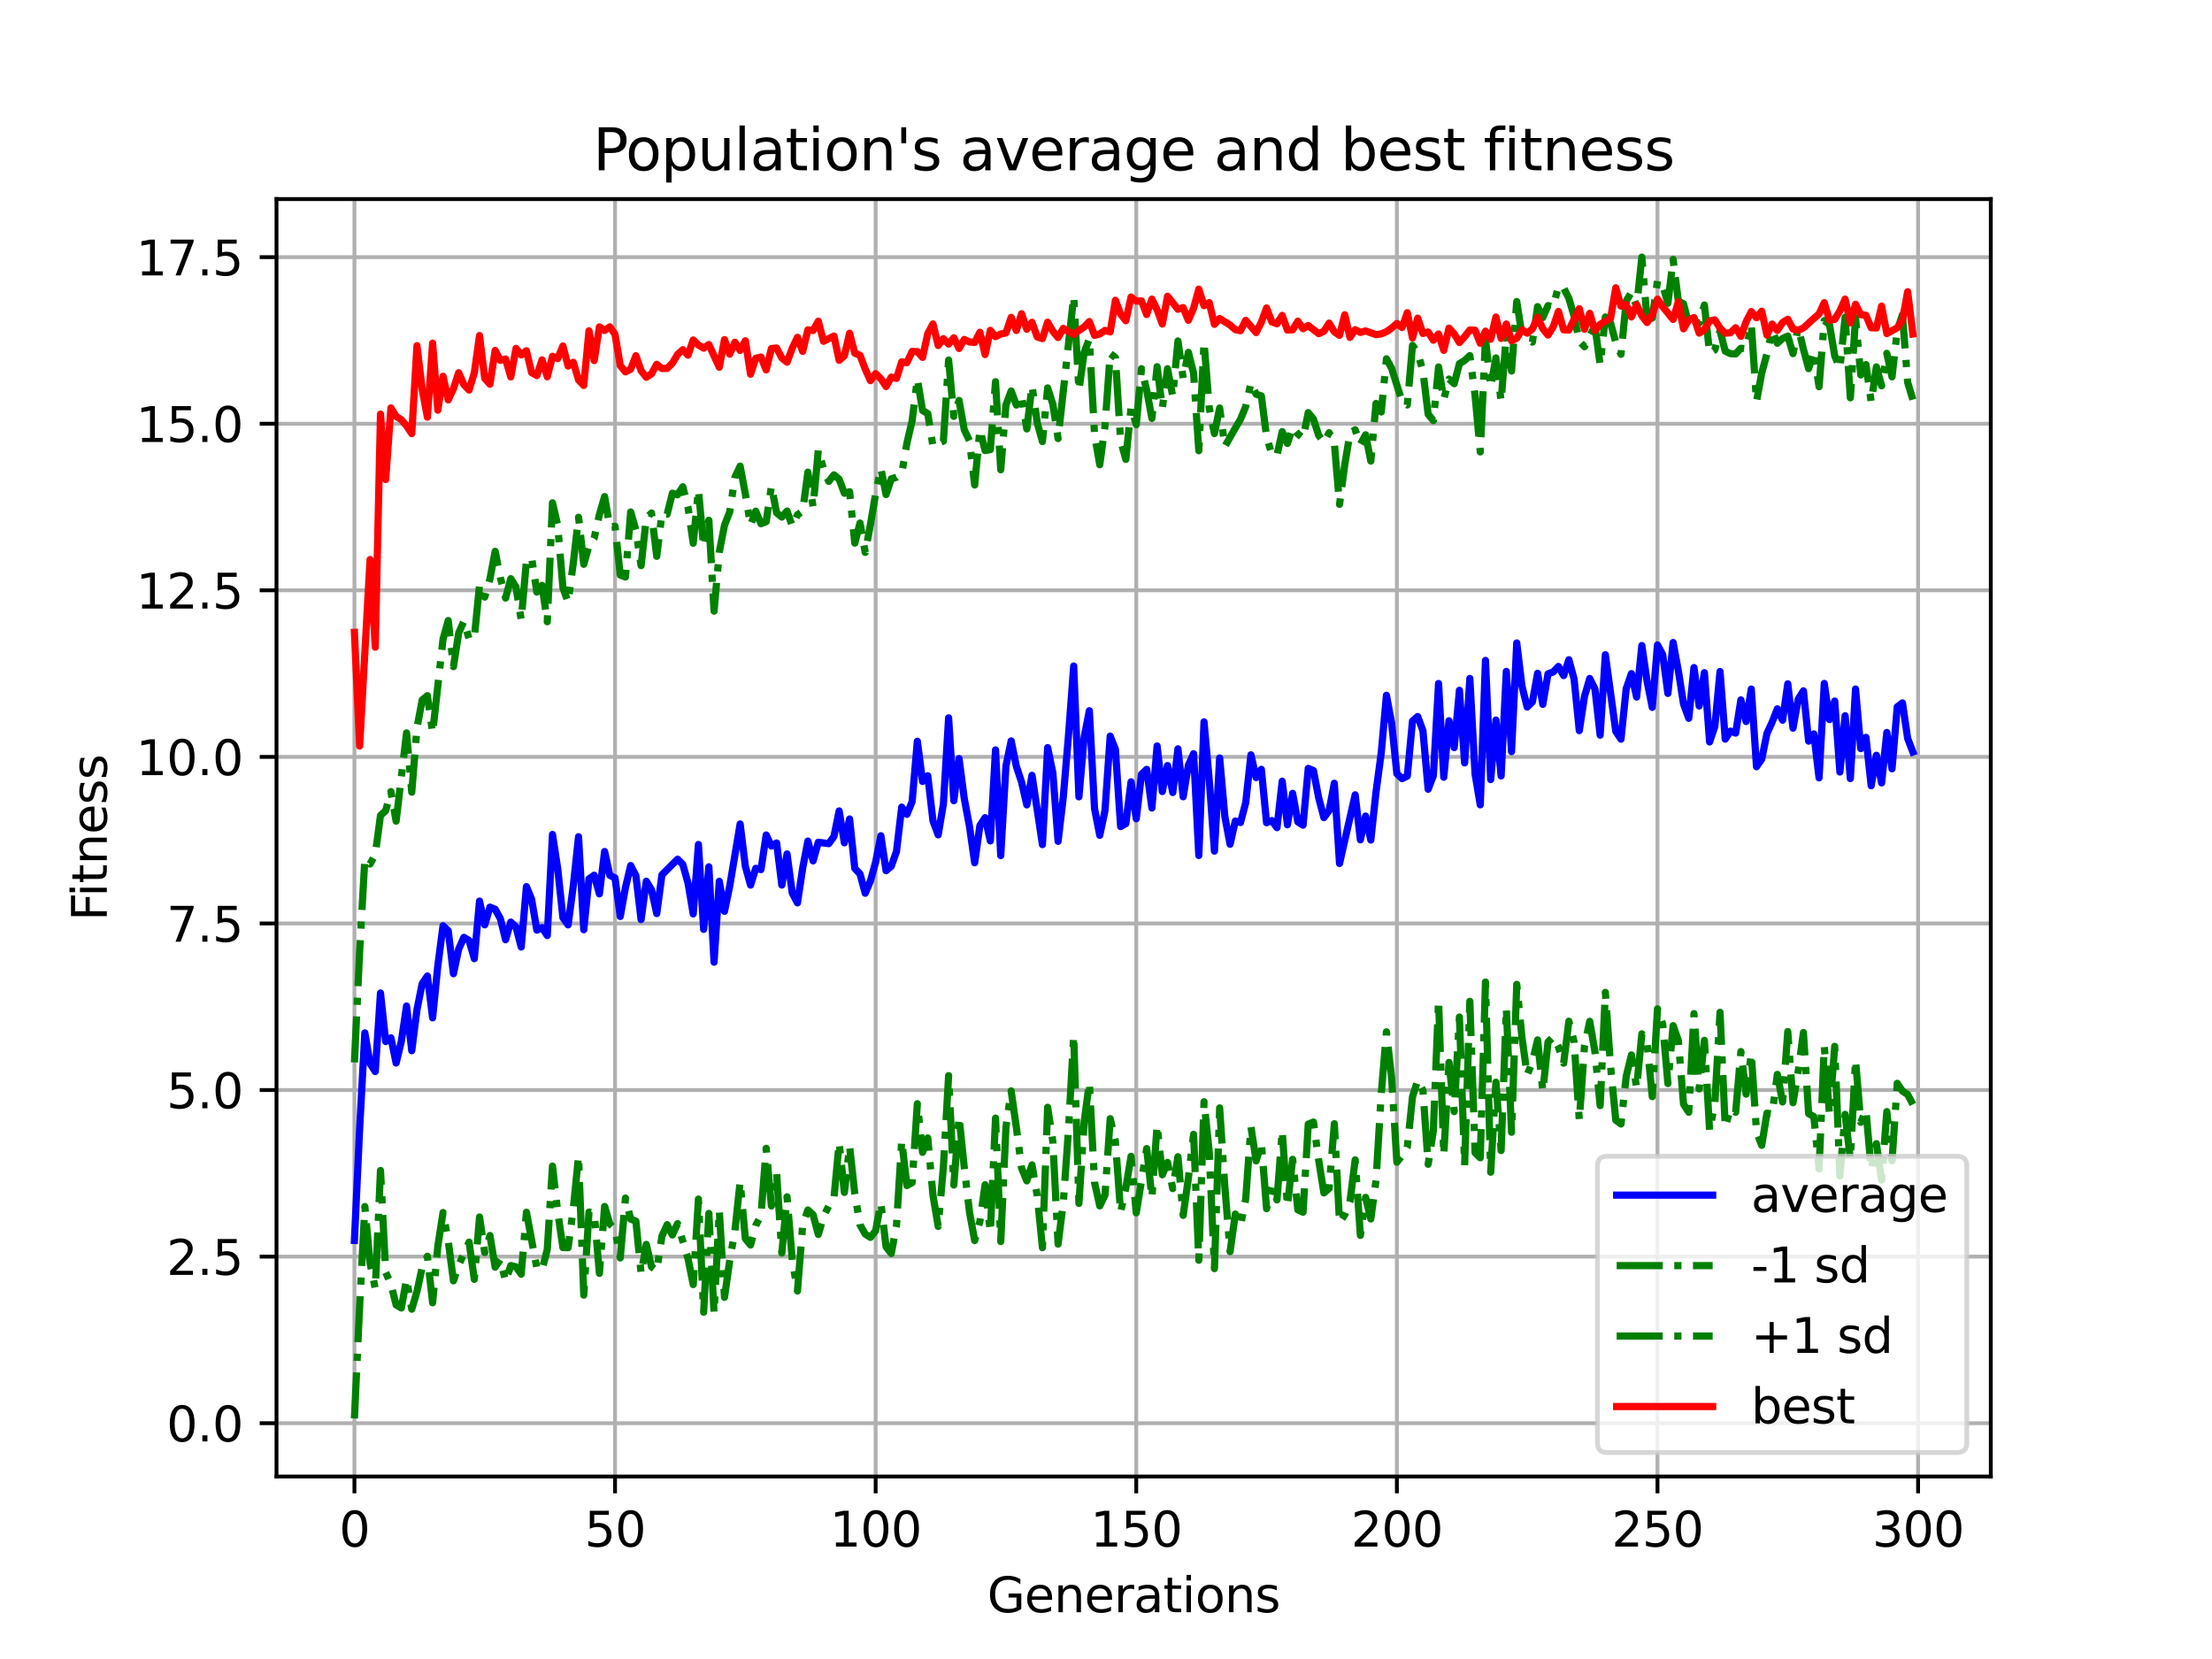 <?xml version="1.0" encoding="utf-8" standalone="no"?>
<!DOCTYPE svg PUBLIC "-//W3C//DTD SVG 1.1//EN"
  "http://www.w3.org/Graphics/SVG/1.1/DTD/svg11.dtd">
<svg xmlns:xlink="http://www.w3.org/1999/xlink" width="460.8pt" height="345.6pt" viewBox="0 0 460.8 345.6" xmlns="http://www.w3.org/2000/svg" version="1.1">
 <defs>
  <style type="text/css">*{stroke-linejoin: round; stroke-linecap: butt}</style>
 </defs>
 <g id="figure_1">
  <g id="patch_1">
   <path d="M 0 345.6 
L 460.8 345.6 
L 460.8 0 
L 0 0 
z
" style="fill: #ffffff"/>
  </g>
  <g id="axes_1">
   <g id="patch_2">
    <path d="M 57.6 307.584 
L 414.72 307.584 
L 414.72 41.472 
L 57.6 41.472 
z
" style="fill: #ffffff"/>
   </g>
   <g id="matplotlib.axis_1">
    <g id="xtick_1">
     <g id="line2d_1">
      <path d="M 73.833 307.584 
L 73.833 41.472 
" clip-path="url(#p5e0e391c8a)" style="fill: none; stroke: #b0b0b0; stroke-width: 0.8; stroke-linecap: square"/>
     </g>
     <g id="line2d_2">
      <defs>
       <path id="m001afc4986" d="M 0 0 
L 0 3.5 
" style="stroke: #000000; stroke-width: 0.8"/>
      </defs>
      <g>
       <use xlink:href="#m001afc4986" x="73.833" y="307.584" style="stroke: #000000; stroke-width: 0.8"/>
      </g>
     </g>
     <g id="text_1">
      <!-- 0 -->
      <g transform="translate(70.651 322.182) scale(0.1 -0.1)">
       <defs>
        <path id="DejaVuSans-30" d="M 2034 4250 
Q 1547 4250 1301 3770 
Q 1056 3291 1056 2328 
Q 1056 1369 1301 889 
Q 1547 409 2034 409 
Q 2525 409 2770 889 
Q 3016 1369 3016 2328 
Q 3016 3291 2770 3770 
Q 2525 4250 2034 4250 
z
M 2034 4750 
Q 2819 4750 3233 4129 
Q 3647 3509 3647 2328 
Q 3647 1150 3233 529 
Q 2819 -91 2034 -91 
Q 1250 -91 836 529 
Q 422 1150 422 2328 
Q 422 3509 836 4129 
Q 1250 4750 2034 4750 
z
" transform="scale(0.016)"/>
       </defs>
       <use xlink:href="#DejaVuSans-30"/>
      </g>
     </g>
    </g>
    <g id="xtick_2">
     <g id="line2d_3">
      <path d="M 128.123 307.584 
L 128.123 41.472 
" clip-path="url(#p5e0e391c8a)" style="fill: none; stroke: #b0b0b0; stroke-width: 0.8; stroke-linecap: square"/>
     </g>
     <g id="line2d_4">
      <g>
       <use xlink:href="#m001afc4986" x="128.123" y="307.584" style="stroke: #000000; stroke-width: 0.8"/>
      </g>
     </g>
     <g id="text_2">
      <!-- 50 -->
      <g transform="translate(121.76 322.182) scale(0.1 -0.1)">
       <defs>
        <path id="DejaVuSans-35" d="M 691 4666 
L 3169 4666 
L 3169 4134 
L 1269 4134 
L 1269 2991 
Q 1406 3038 1543 3061 
Q 1681 3084 1819 3084 
Q 2600 3084 3056 2656 
Q 3513 2228 3513 1497 
Q 3513 744 3044 326 
Q 2575 -91 1722 -91 
Q 1428 -91 1123 -41 
Q 819 9 494 109 
L 494 744 
Q 775 591 1075 516 
Q 1375 441 1709 441 
Q 2250 441 2565 725 
Q 2881 1009 2881 1497 
Q 2881 1984 2565 2268 
Q 2250 2553 1709 2553 
Q 1456 2553 1204 2497 
Q 953 2441 691 2322 
L 691 4666 
z
" transform="scale(0.016)"/>
       </defs>
       <use xlink:href="#DejaVuSans-35"/>
       <use xlink:href="#DejaVuSans-30" x="63.623"/>
      </g>
     </g>
    </g>
    <g id="xtick_3">
     <g id="line2d_5">
      <path d="M 182.413 307.584 
L 182.413 41.472 
" clip-path="url(#p5e0e391c8a)" style="fill: none; stroke: #b0b0b0; stroke-width: 0.8; stroke-linecap: square"/>
     </g>
     <g id="line2d_6">
      <g>
       <use xlink:href="#m001afc4986" x="182.413" y="307.584" style="stroke: #000000; stroke-width: 0.8"/>
      </g>
     </g>
     <g id="text_3">
      <!-- 100 -->
      <g transform="translate(172.869 322.182) scale(0.1 -0.1)">
       <defs>
        <path id="DejaVuSans-31" d="M 794 531 
L 1825 531 
L 1825 4091 
L 703 3866 
L 703 4441 
L 1819 4666 
L 2450 4666 
L 2450 531 
L 3481 531 
L 3481 0 
L 794 0 
L 794 531 
z
" transform="scale(0.016)"/>
       </defs>
       <use xlink:href="#DejaVuSans-31"/>
       <use xlink:href="#DejaVuSans-30" x="63.623"/>
       <use xlink:href="#DejaVuSans-30" x="127.246"/>
      </g>
     </g>
    </g>
    <g id="xtick_4">
     <g id="line2d_7">
      <path d="M 236.703 307.584 
L 236.703 41.472 
" clip-path="url(#p5e0e391c8a)" style="fill: none; stroke: #b0b0b0; stroke-width: 0.8; stroke-linecap: square"/>
     </g>
     <g id="line2d_8">
      <g>
       <use xlink:href="#m001afc4986" x="236.703" y="307.584" style="stroke: #000000; stroke-width: 0.8"/>
      </g>
     </g>
     <g id="text_4">
      <!-- 150 -->
      <g transform="translate(227.159 322.182) scale(0.1 -0.1)">
       <use xlink:href="#DejaVuSans-31"/>
       <use xlink:href="#DejaVuSans-35" x="63.623"/>
       <use xlink:href="#DejaVuSans-30" x="127.246"/>
      </g>
     </g>
    </g>
    <g id="xtick_5">
     <g id="line2d_9">
      <path d="M 290.993 307.584 
L 290.993 41.472 
" clip-path="url(#p5e0e391c8a)" style="fill: none; stroke: #b0b0b0; stroke-width: 0.8; stroke-linecap: square"/>
     </g>
     <g id="line2d_10">
      <g>
       <use xlink:href="#m001afc4986" x="290.993" y="307.584" style="stroke: #000000; stroke-width: 0.8"/>
      </g>
     </g>
     <g id="text_5">
      <!-- 200 -->
      <g transform="translate(281.449 322.182) scale(0.1 -0.1)">
       <defs>
        <path id="DejaVuSans-32" d="M 1228 531 
L 3431 531 
L 3431 0 
L 469 0 
L 469 531 
Q 828 903 1448 1529 
Q 2069 2156 2228 2338 
Q 2531 2678 2651 2914 
Q 2772 3150 2772 3378 
Q 2772 3750 2511 3984 
Q 2250 4219 1831 4219 
Q 1534 4219 1204 4116 
Q 875 4013 500 3803 
L 500 4441 
Q 881 4594 1212 4672 
Q 1544 4750 1819 4750 
Q 2544 4750 2975 4387 
Q 3406 4025 3406 3419 
Q 3406 3131 3298 2873 
Q 3191 2616 2906 2266 
Q 2828 2175 2409 1742 
Q 1991 1309 1228 531 
z
" transform="scale(0.016)"/>
       </defs>
       <use xlink:href="#DejaVuSans-32"/>
       <use xlink:href="#DejaVuSans-30" x="63.623"/>
       <use xlink:href="#DejaVuSans-30" x="127.246"/>
      </g>
     </g>
    </g>
    <g id="xtick_6">
     <g id="line2d_11">
      <path d="M 345.283 307.584 
L 345.283 41.472 
" clip-path="url(#p5e0e391c8a)" style="fill: none; stroke: #b0b0b0; stroke-width: 0.8; stroke-linecap: square"/>
     </g>
     <g id="line2d_12">
      <g>
       <use xlink:href="#m001afc4986" x="345.283" y="307.584" style="stroke: #000000; stroke-width: 0.8"/>
      </g>
     </g>
     <g id="text_6">
      <!-- 250 -->
      <g transform="translate(335.739 322.182) scale(0.1 -0.1)">
       <use xlink:href="#DejaVuSans-32"/>
       <use xlink:href="#DejaVuSans-35" x="63.623"/>
       <use xlink:href="#DejaVuSans-30" x="127.246"/>
      </g>
     </g>
    </g>
    <g id="xtick_7">
     <g id="line2d_13">
      <path d="M 399.573 307.584 
L 399.573 41.472 
" clip-path="url(#p5e0e391c8a)" style="fill: none; stroke: #b0b0b0; stroke-width: 0.8; stroke-linecap: square"/>
     </g>
     <g id="line2d_14">
      <g>
       <use xlink:href="#m001afc4986" x="399.573" y="307.584" style="stroke: #000000; stroke-width: 0.8"/>
      </g>
     </g>
     <g id="text_7">
      <!-- 300 -->
      <g transform="translate(390.029 322.182) scale(0.1 -0.1)">
       <defs>
        <path id="DejaVuSans-33" d="M 2597 2516 
Q 3050 2419 3304 2112 
Q 3559 1806 3559 1356 
Q 3559 666 3084 287 
Q 2609 -91 1734 -91 
Q 1441 -91 1130 -33 
Q 819 25 488 141 
L 488 750 
Q 750 597 1062 519 
Q 1375 441 1716 441 
Q 2309 441 2620 675 
Q 2931 909 2931 1356 
Q 2931 1769 2642 2001 
Q 2353 2234 1838 2234 
L 1294 2234 
L 1294 2753 
L 1863 2753 
Q 2328 2753 2575 2939 
Q 2822 3125 2822 3475 
Q 2822 3834 2567 4026 
Q 2313 4219 1838 4219 
Q 1578 4219 1281 4162 
Q 984 4106 628 3988 
L 628 4550 
Q 988 4650 1302 4700 
Q 1616 4750 1894 4750 
Q 2613 4750 3031 4423 
Q 3450 4097 3450 3541 
Q 3450 3153 3228 2886 
Q 3006 2619 2597 2516 
z
" transform="scale(0.016)"/>
       </defs>
       <use xlink:href="#DejaVuSans-33"/>
       <use xlink:href="#DejaVuSans-30" x="63.623"/>
       <use xlink:href="#DejaVuSans-30" x="127.246"/>
      </g>
     </g>
    </g>
    <g id="text_8">
     <!-- Generations -->
     <g transform="translate(205.662 335.861) scale(0.1 -0.1)">
      <defs>
       <path id="DejaVuSans-47" d="M 3809 666 
L 3809 1919 
L 2778 1919 
L 2778 2438 
L 4434 2438 
L 4434 434 
Q 4069 175 3628 42 
Q 3188 -91 2688 -91 
Q 1594 -91 976 548 
Q 359 1188 359 2328 
Q 359 3472 976 4111 
Q 1594 4750 2688 4750 
Q 3144 4750 3555 4637 
Q 3966 4525 4313 4306 
L 4313 3634 
Q 3963 3931 3569 4081 
Q 3175 4231 2741 4231 
Q 1884 4231 1454 3753 
Q 1025 3275 1025 2328 
Q 1025 1384 1454 906 
Q 1884 428 2741 428 
Q 3075 428 3337 486 
Q 3600 544 3809 666 
z
" transform="scale(0.016)"/>
       <path id="DejaVuSans-65" d="M 3597 1894 
L 3597 1613 
L 953 1613 
Q 991 1019 1311 708 
Q 1631 397 2203 397 
Q 2534 397 2845 478 
Q 3156 559 3463 722 
L 3463 178 
Q 3153 47 2828 -22 
Q 2503 -91 2169 -91 
Q 1331 -91 842 396 
Q 353 884 353 1716 
Q 353 2575 817 3079 
Q 1281 3584 2069 3584 
Q 2775 3584 3186 3129 
Q 3597 2675 3597 1894 
z
M 3022 2063 
Q 3016 2534 2758 2815 
Q 2500 3097 2075 3097 
Q 1594 3097 1305 2825 
Q 1016 2553 972 2059 
L 3022 2063 
z
" transform="scale(0.016)"/>
       <path id="DejaVuSans-6e" d="M 3513 2113 
L 3513 0 
L 2938 0 
L 2938 2094 
Q 2938 2591 2744 2837 
Q 2550 3084 2163 3084 
Q 1697 3084 1428 2787 
Q 1159 2491 1159 1978 
L 1159 0 
L 581 0 
L 581 3500 
L 1159 3500 
L 1159 2956 
Q 1366 3272 1645 3428 
Q 1925 3584 2291 3584 
Q 2894 3584 3203 3211 
Q 3513 2838 3513 2113 
z
" transform="scale(0.016)"/>
       <path id="DejaVuSans-72" d="M 2631 2963 
Q 2534 3019 2420 3045 
Q 2306 3072 2169 3072 
Q 1681 3072 1420 2755 
Q 1159 2438 1159 1844 
L 1159 0 
L 581 0 
L 581 3500 
L 1159 3500 
L 1159 2956 
Q 1341 3275 1631 3429 
Q 1922 3584 2338 3584 
Q 2397 3584 2469 3576 
Q 2541 3569 2628 3553 
L 2631 2963 
z
" transform="scale(0.016)"/>
       <path id="DejaVuSans-61" d="M 2194 1759 
Q 1497 1759 1228 1600 
Q 959 1441 959 1056 
Q 959 750 1161 570 
Q 1363 391 1709 391 
Q 2188 391 2477 730 
Q 2766 1069 2766 1631 
L 2766 1759 
L 2194 1759 
z
M 3341 1997 
L 3341 0 
L 2766 0 
L 2766 531 
Q 2569 213 2275 61 
Q 1981 -91 1556 -91 
Q 1019 -91 701 211 
Q 384 513 384 1019 
Q 384 1609 779 1909 
Q 1175 2209 1959 2209 
L 2766 2209 
L 2766 2266 
Q 2766 2663 2505 2880 
Q 2244 3097 1772 3097 
Q 1472 3097 1187 3025 
Q 903 2953 641 2809 
L 641 3341 
Q 956 3463 1253 3523 
Q 1550 3584 1831 3584 
Q 2591 3584 2966 3190 
Q 3341 2797 3341 1997 
z
" transform="scale(0.016)"/>
       <path id="DejaVuSans-74" d="M 1172 4494 
L 1172 3500 
L 2356 3500 
L 2356 3053 
L 1172 3053 
L 1172 1153 
Q 1172 725 1289 603 
Q 1406 481 1766 481 
L 2356 481 
L 2356 0 
L 1766 0 
Q 1100 0 847 248 
Q 594 497 594 1153 
L 594 3053 
L 172 3053 
L 172 3500 
L 594 3500 
L 594 4494 
L 1172 4494 
z
" transform="scale(0.016)"/>
       <path id="DejaVuSans-69" d="M 603 3500 
L 1178 3500 
L 1178 0 
L 603 0 
L 603 3500 
z
M 603 4863 
L 1178 4863 
L 1178 4134 
L 603 4134 
L 603 4863 
z
" transform="scale(0.016)"/>
       <path id="DejaVuSans-6f" d="M 1959 3097 
Q 1497 3097 1228 2736 
Q 959 2375 959 1747 
Q 959 1119 1226 758 
Q 1494 397 1959 397 
Q 2419 397 2687 759 
Q 2956 1122 2956 1747 
Q 2956 2369 2687 2733 
Q 2419 3097 1959 3097 
z
M 1959 3584 
Q 2709 3584 3137 3096 
Q 3566 2609 3566 1747 
Q 3566 888 3137 398 
Q 2709 -91 1959 -91 
Q 1206 -91 779 398 
Q 353 888 353 1747 
Q 353 2609 779 3096 
Q 1206 3584 1959 3584 
z
" transform="scale(0.016)"/>
       <path id="DejaVuSans-73" d="M 2834 3397 
L 2834 2853 
Q 2591 2978 2328 3040 
Q 2066 3103 1784 3103 
Q 1356 3103 1142 2972 
Q 928 2841 928 2578 
Q 928 2378 1081 2264 
Q 1234 2150 1697 2047 
L 1894 2003 
Q 2506 1872 2764 1633 
Q 3022 1394 3022 966 
Q 3022 478 2636 193 
Q 2250 -91 1575 -91 
Q 1294 -91 989 -36 
Q 684 19 347 128 
L 347 722 
Q 666 556 975 473 
Q 1284 391 1588 391 
Q 1994 391 2212 530 
Q 2431 669 2431 922 
Q 2431 1156 2273 1281 
Q 2116 1406 1581 1522 
L 1381 1569 
Q 847 1681 609 1914 
Q 372 2147 372 2553 
Q 372 3047 722 3315 
Q 1072 3584 1716 3584 
Q 2034 3584 2315 3537 
Q 2597 3491 2834 3397 
z
" transform="scale(0.016)"/>
      </defs>
      <use xlink:href="#DejaVuSans-47"/>
      <use xlink:href="#DejaVuSans-65" x="77.49"/>
      <use xlink:href="#DejaVuSans-6e" x="139.014"/>
      <use xlink:href="#DejaVuSans-65" x="202.393"/>
      <use xlink:href="#DejaVuSans-72" x="263.916"/>
      <use xlink:href="#DejaVuSans-61" x="305.029"/>
      <use xlink:href="#DejaVuSans-74" x="366.309"/>
      <use xlink:href="#DejaVuSans-69" x="405.518"/>
      <use xlink:href="#DejaVuSans-6f" x="433.301"/>
      <use xlink:href="#DejaVuSans-6e" x="494.482"/>
      <use xlink:href="#DejaVuSans-73" x="557.861"/>
     </g>
    </g>
   </g>
   <g id="matplotlib.axis_2">
    <g id="ytick_1">
     <g id="line2d_15">
      <path d="M 57.6 296.478 
L 414.72 296.478 
" clip-path="url(#p5e0e391c8a)" style="fill: none; stroke: #b0b0b0; stroke-width: 0.8; stroke-linecap: square"/>
     </g>
     <g id="line2d_16">
      <defs>
       <path id="m4cd051e882" d="M 0 0 
L -3.5 0 
" style="stroke: #000000; stroke-width: 0.8"/>
      </defs>
      <g>
       <use xlink:href="#m4cd051e882" x="57.6" y="296.478" style="stroke: #000000; stroke-width: 0.8"/>
      </g>
     </g>
     <g id="text_9">
      <!-- 0.0 -->
      <g transform="translate(34.697 300.277) scale(0.1 -0.1)">
       <defs>
        <path id="DejaVuSans-2e" d="M 684 794 
L 1344 794 
L 1344 0 
L 684 0 
L 684 794 
z
" transform="scale(0.016)"/>
       </defs>
       <use xlink:href="#DejaVuSans-30"/>
       <use xlink:href="#DejaVuSans-2e" x="63.623"/>
       <use xlink:href="#DejaVuSans-30" x="95.41"/>
      </g>
     </g>
    </g>
    <g id="ytick_2">
     <g id="line2d_17">
      <path d="M 57.6 261.777 
L 414.72 261.777 
" clip-path="url(#p5e0e391c8a)" style="fill: none; stroke: #b0b0b0; stroke-width: 0.8; stroke-linecap: square"/>
     </g>
     <g id="line2d_18">
      <g>
       <use xlink:href="#m4cd051e882" x="57.6" y="261.777" style="stroke: #000000; stroke-width: 0.8"/>
      </g>
     </g>
     <g id="text_10">
      <!-- 2.5 -->
      <g transform="translate(34.697 265.576) scale(0.1 -0.1)">
       <use xlink:href="#DejaVuSans-32"/>
       <use xlink:href="#DejaVuSans-2e" x="63.623"/>
       <use xlink:href="#DejaVuSans-35" x="95.41"/>
      </g>
     </g>
    </g>
    <g id="ytick_3">
     <g id="line2d_19">
      <path d="M 57.6 227.077 
L 414.72 227.077 
" clip-path="url(#p5e0e391c8a)" style="fill: none; stroke: #b0b0b0; stroke-width: 0.8; stroke-linecap: square"/>
     </g>
     <g id="line2d_20">
      <g>
       <use xlink:href="#m4cd051e882" x="57.6" y="227.077" style="stroke: #000000; stroke-width: 0.8"/>
      </g>
     </g>
     <g id="text_11">
      <!-- 5.0 -->
      <g transform="translate(34.697 230.876) scale(0.1 -0.1)">
       <use xlink:href="#DejaVuSans-35"/>
       <use xlink:href="#DejaVuSans-2e" x="63.623"/>
       <use xlink:href="#DejaVuSans-30" x="95.41"/>
      </g>
     </g>
    </g>
    <g id="ytick_4">
     <g id="line2d_21">
      <path d="M 57.6 192.376 
L 414.72 192.376 
" clip-path="url(#p5e0e391c8a)" style="fill: none; stroke: #b0b0b0; stroke-width: 0.8; stroke-linecap: square"/>
     </g>
     <g id="line2d_22">
      <g>
       <use xlink:href="#m4cd051e882" x="57.6" y="192.376" style="stroke: #000000; stroke-width: 0.8"/>
      </g>
     </g>
     <g id="text_12">
      <!-- 7.5 -->
      <g transform="translate(34.697 196.175) scale(0.1 -0.1)">
       <defs>
        <path id="DejaVuSans-37" d="M 525 4666 
L 3525 4666 
L 3525 4397 
L 1831 0 
L 1172 0 
L 2766 4134 
L 525 4134 
L 525 4666 
z
" transform="scale(0.016)"/>
       </defs>
       <use xlink:href="#DejaVuSans-37"/>
       <use xlink:href="#DejaVuSans-2e" x="63.623"/>
       <use xlink:href="#DejaVuSans-35" x="95.41"/>
      </g>
     </g>
    </g>
    <g id="ytick_5">
     <g id="line2d_23">
      <path d="M 57.6 157.676 
L 414.72 157.676 
" clip-path="url(#p5e0e391c8a)" style="fill: none; stroke: #b0b0b0; stroke-width: 0.8; stroke-linecap: square"/>
     </g>
     <g id="line2d_24">
      <g>
       <use xlink:href="#m4cd051e882" x="57.6" y="157.676" style="stroke: #000000; stroke-width: 0.8"/>
      </g>
     </g>
     <g id="text_13">
      <!-- 10.0 -->
      <g transform="translate(28.334 161.475) scale(0.1 -0.1)">
       <use xlink:href="#DejaVuSans-31"/>
       <use xlink:href="#DejaVuSans-30" x="63.623"/>
       <use xlink:href="#DejaVuSans-2e" x="127.246"/>
       <use xlink:href="#DejaVuSans-30" x="159.033"/>
      </g>
     </g>
    </g>
    <g id="ytick_6">
     <g id="line2d_25">
      <path d="M 57.6 122.975 
L 414.72 122.975 
" clip-path="url(#p5e0e391c8a)" style="fill: none; stroke: #b0b0b0; stroke-width: 0.8; stroke-linecap: square"/>
     </g>
     <g id="line2d_26">
      <g>
       <use xlink:href="#m4cd051e882" x="57.6" y="122.975" style="stroke: #000000; stroke-width: 0.8"/>
      </g>
     </g>
     <g id="text_14">
      <!-- 12.5 -->
      <g transform="translate(28.334 126.775) scale(0.1 -0.1)">
       <use xlink:href="#DejaVuSans-31"/>
       <use xlink:href="#DejaVuSans-32" x="63.623"/>
       <use xlink:href="#DejaVuSans-2e" x="127.246"/>
       <use xlink:href="#DejaVuSans-35" x="159.033"/>
      </g>
     </g>
    </g>
    <g id="ytick_7">
     <g id="line2d_27">
      <path d="M 57.6 88.275 
L 414.72 88.275 
" clip-path="url(#p5e0e391c8a)" style="fill: none; stroke: #b0b0b0; stroke-width: 0.8; stroke-linecap: square"/>
     </g>
     <g id="line2d_28">
      <g>
       <use xlink:href="#m4cd051e882" x="57.6" y="88.275" style="stroke: #000000; stroke-width: 0.8"/>
      </g>
     </g>
     <g id="text_15">
      <!-- 15.0 -->
      <g transform="translate(28.334 92.074) scale(0.1 -0.1)">
       <use xlink:href="#DejaVuSans-31"/>
       <use xlink:href="#DejaVuSans-35" x="63.623"/>
       <use xlink:href="#DejaVuSans-2e" x="127.246"/>
       <use xlink:href="#DejaVuSans-30" x="159.033"/>
      </g>
     </g>
    </g>
    <g id="ytick_8">
     <g id="line2d_29">
      <path d="M 57.6 53.574 
L 414.72 53.574 
" clip-path="url(#p5e0e391c8a)" style="fill: none; stroke: #b0b0b0; stroke-width: 0.8; stroke-linecap: square"/>
     </g>
     <g id="line2d_30">
      <g>
       <use xlink:href="#m4cd051e882" x="57.6" y="53.574" style="stroke: #000000; stroke-width: 0.8"/>
      </g>
     </g>
     <g id="text_16">
      <!-- 17.5 -->
      <g transform="translate(28.334 57.374) scale(0.1 -0.1)">
       <use xlink:href="#DejaVuSans-31"/>
       <use xlink:href="#DejaVuSans-37" x="63.623"/>
       <use xlink:href="#DejaVuSans-2e" x="127.246"/>
       <use xlink:href="#DejaVuSans-35" x="159.033"/>
      </g>
     </g>
    </g>
    <g id="text_17">
     <!-- Fitness -->
     <g transform="translate(22.255 191.845) rotate(-90) scale(0.1 -0.1)">
      <defs>
       <path id="DejaVuSans-46" d="M 628 4666 
L 3309 4666 
L 3309 4134 
L 1259 4134 
L 1259 2759 
L 3109 2759 
L 3109 2228 
L 1259 2228 
L 1259 0 
L 628 0 
L 628 4666 
z
" transform="scale(0.016)"/>
      </defs>
      <use xlink:href="#DejaVuSans-46"/>
      <use xlink:href="#DejaVuSans-69" x="50.27"/>
      <use xlink:href="#DejaVuSans-74" x="78.053"/>
      <use xlink:href="#DejaVuSans-6e" x="117.262"/>
      <use xlink:href="#DejaVuSans-65" x="180.641"/>
      <use xlink:href="#DejaVuSans-73" x="242.164"/>
      <use xlink:href="#DejaVuSans-73" x="294.264"/>
     </g>
    </g>
   </g>
   <g id="line2d_31">
    <path d="M 73.833 258.403 
L 74.919 235.139 
L 76.004 215.161 
L 77.09 221.566 
L 78.176 223.226 
L 79.262 206.856 
L 80.348 216.971 
L 81.433 216.206 
L 82.519 221.444 
L 83.605 216.934 
L 84.691 209.57 
L 85.777 218.878 
L 86.862 210.325 
L 87.948 204.931 
L 89.034 203.313 
L 90.12 212.031 
L 91.206 201.169 
L 92.291 192.859 
L 93.377 193.906 
L 94.463 202.85 
L 95.549 197.727 
L 96.635 195.269 
L 97.72 195.922 
L 98.806 199.706 
L 99.892 187.707 
L 100.978 192.659 
L 102.064 188.978 
L 103.149 189.414 
L 104.235 191.369 
L 105.321 195.762 
L 106.407 192.092 
L 107.493 193.111 
L 108.578 197.285 
L 109.664 184.695 
L 110.75 187.361 
L 111.836 193.757 
L 112.922 193.238 
L 114.007 194.894 
L 115.093 173.831 
L 116.179 180.936 
L 117.265 191.174 
L 118.351 192.671 
L 119.436 184.461 
L 120.522 174.303 
L 121.608 193.675 
L 122.694 183.085 
L 123.78 182.322 
L 124.865 186.218 
L 125.951 177.39 
L 127.037 182.354 
L 128.123 182.891 
L 129.209 190.919 
L 130.294 184.888 
L 131.38 180.305 
L 132.466 182.417 
L 133.552 191.566 
L 134.638 183.574 
L 135.723 185.382 
L 136.809 190.312 
L 137.895 182.234 
L 141.152 178.988 
L 142.238 180.07 
L 143.324 183.945 
L 144.41 190.385 
L 145.496 175.92 
L 146.581 193.601 
L 147.667 180.574 
L 148.753 200.446 
L 149.839 183.59 
L 150.925 189.845 
L 152.01 184.622 
L 154.182 171.646 
L 155.268 180.457 
L 156.354 184.385 
L 157.439 180.883 
L 158.525 181.15 
L 159.611 173.946 
L 160.697 176.248 
L 161.783 175.61 
L 162.868 184.376 
L 163.954 177.894 
L 165.04 186.027 
L 166.126 188.085 
L 167.212 180.848 
L 168.297 175.21 
L 169.383 179.337 
L 170.469 175.455 
L 172.641 175.744 
L 173.726 174.255 
L 174.812 168.933 
L 175.898 175.575 
L 176.984 170.607 
L 178.07 180.902 
L 179.155 182.059 
L 180.241 186.078 
L 181.327 183.525 
L 182.413 179.589 
L 183.499 174.101 
L 184.584 181.38 
L 185.67 180.444 
L 186.756 177.359 
L 187.842 168.139 
L 188.928 169.643 
L 190.013 167.006 
L 191.099 154.423 
L 192.185 162.783 
L 193.271 161.61 
L 194.357 170.992 
L 195.442 173.92 
L 196.528 167.476 
L 197.614 149.541 
L 198.7 166.799 
L 199.786 158.038 
L 200.871 166.337 
L 201.957 172.139 
L 203.043 179.732 
L 204.129 171.976 
L 205.215 170.333 
L 206.3 175.177 
L 207.386 156.219 
L 208.472 178.247 
L 209.558 159.571 
L 210.644 154.348 
L 211.729 159.639 
L 212.815 162.932 
L 213.901 167.675 
L 214.987 161.512 
L 217.158 175.948 
L 218.244 155.74 
L 219.33 161.017 
L 220.416 175.261 
L 221.502 166.054 
L 222.587 153.176 
L 223.673 138.743 
L 224.759 165.994 
L 225.845 153.59 
L 226.931 148.054 
L 228.016 168.487 
L 229.102 174.017 
L 230.188 168.846 
L 231.274 153.35 
L 232.36 156.112 
L 233.445 172.187 
L 234.531 171.577 
L 235.617 162.871 
L 236.703 170.561 
L 237.789 161.311 
L 238.875 160.271 
L 239.96 168.328 
L 241.046 155.397 
L 242.132 164.896 
L 243.218 159.48 
L 244.304 165.095 
L 245.389 155.995 
L 246.475 165.982 
L 247.561 159.415 
L 248.647 157.009 
L 249.733 178.211 
L 250.818 150.376 
L 251.904 162.434 
L 252.99 177.302 
L 254.076 157.897 
L 255.162 170.14 
L 256.247 175.878 
L 257.333 171.04 
L 258.419 171.352 
L 259.505 167.222 
L 260.591 157.245 
L 261.676 161.986 
L 262.762 160.268 
L 263.848 171.39 
L 264.934 170.933 
L 266.02 172.413 
L 267.105 162.742 
L 268.191 171.822 
L 269.277 165.27 
L 270.363 171.21 
L 271.449 171.897 
L 272.534 160.066 
L 273.62 160.529 
L 274.706 166.199 
L 275.792 170.327 
L 276.878 168.854 
L 277.963 163.168 
L 279.049 179.874 
L 282.307 165.575 
L 283.392 174.949 
L 284.478 170.005 
L 285.564 174.996 
L 286.65 164.975 
L 287.736 156.858 
L 288.821 144.847 
L 289.907 150.687 
L 290.993 161.157 
L 292.079 162.206 
L 293.165 161.664 
L 294.25 150.209 
L 295.336 149.263 
L 296.422 152.219 
L 297.508 164.412 
L 298.594 161.582 
L 299.679 142.388 
L 300.765 161.912 
L 301.851 150.143 
L 302.937 155.742 
L 304.023 143.806 
L 305.108 158.928 
L 306.194 141.335 
L 307.28 161.227 
L 308.366 167.664 
L 309.452 137.578 
L 310.537 162.402 
L 311.623 150.003 
L 312.709 161.639 
L 313.795 139.868 
L 314.881 156.58 
L 315.966 133.939 
L 317.052 142.94 
L 318.138 147.289 
L 319.224 146.218 
L 320.31 140.253 
L 321.395 146.732 
L 322.481 140.366 
L 323.567 139.979 
L 324.653 138.84 
L 325.739 140.733 
L 326.824 137.437 
L 327.91 141.441 
L 328.996 152.205 
L 330.082 145.071 
L 331.168 141.343 
L 332.253 143.519 
L 333.339 153.143 
L 334.425 136.388 
L 336.597 152.348 
L 337.682 153.985 
L 338.768 143.469 
L 339.854 140.322 
L 340.94 145.205 
L 342.026 134.47 
L 343.111 141.905 
L 344.197 147.358 
L 345.283 134.349 
L 346.369 136.368 
L 347.455 144.45 
L 348.54 133.851 
L 349.626 139.73 
L 350.712 146.642 
L 351.798 149.637 
L 352.884 139.072 
L 353.969 147.067 
L 355.055 140.132 
L 356.141 154.56 
L 357.227 151.352 
L 358.313 139.886 
L 359.398 153.978 
L 360.484 152.306 
L 361.57 152.716 
L 362.656 145.805 
L 363.742 150.304 
L 364.827 143.543 
L 365.913 159.719 
L 366.999 158.147 
L 368.085 152.803 
L 369.171 150.43 
L 370.256 147.66 
L 371.342 150.031 
L 372.428 142.453 
L 373.514 151.69 
L 374.6 145.654 
L 375.685 143.919 
L 376.771 154.393 
L 377.857 152.885 
L 378.943 162.047 
L 380.029 142.378 
L 381.114 149.894 
L 382.2 146.043 
L 383.286 160.828 
L 384.372 149.105 
L 385.458 162.183 
L 386.543 143.529 
L 387.629 155.951 
L 388.715 153.606 
L 389.801 163.683 
L 390.887 157.341 
L 391.972 163.099 
L 393.058 152.587 
L 394.144 160.157 
L 395.23 147.257 
L 396.316 146.429 
L 397.401 153.825 
L 398.487 156.659 
L 398.487 156.659 
" clip-path="url(#p5e0e391c8a)" style="fill: none; stroke: #0000ff; stroke-width: 1.5; stroke-linecap: square"/>
   </g>
   <g id="line2d_32">
    <path d="M 73.833 295.488 
L 74.919 272.039 
L 76.004 251.348 
L 77.09 263.138 
L 78.176 268.457 
L 79.262 243.832 
L 80.348 265.063 
L 81.433 267.511 
L 82.519 271.828 
L 83.605 272.479 
L 84.691 266.467 
L 85.777 272.728 
L 86.862 269.032 
L 87.948 264.032 
L 89.034 261.701 
L 90.12 271.392 
L 91.206 259.596 
L 92.291 252.587 
L 93.377 258.55 
L 94.463 266.825 
L 95.549 263.568 
L 97.72 258.761 
L 98.806 266.51 
L 99.892 253.525 
L 100.978 260.94 
L 102.064 257.377 
L 103.149 263.973 
L 104.235 262.387 
L 105.321 266.94 
L 106.407 263.633 
L 107.493 263.906 
L 108.578 265.426 
L 109.664 252.536 
L 111.836 264.169 
L 112.922 264.526 
L 114.007 260.267 
L 115.093 242.918 
L 116.179 252.481 
L 117.265 259.894 
L 118.351 259.914 
L 119.436 251.705 
L 120.522 240.848 
L 121.608 269.796 
L 122.694 252.507 
L 123.78 252.535 
L 124.865 265.266 
L 125.951 251.33 
L 127.037 254.951 
L 128.123 256.15 
L 129.209 262.048 
L 130.294 249.581 
L 131.38 253.96 
L 132.466 254.391 
L 133.552 265.304 
L 134.638 259.234 
L 135.723 263.901 
L 136.809 264.729 
L 137.895 257.5 
L 138.981 255.121 
L 140.067 257.268 
L 141.152 254.909 
L 143.324 262.211 
L 144.41 267.603 
L 145.496 249.788 
L 146.581 273.35 
L 147.667 252.767 
L 148.753 273.587 
L 149.839 252.182 
L 150.925 270.255 
L 152.01 262.613 
L 153.096 256.368 
L 154.182 246.186 
L 155.268 258.023 
L 156.354 259.361 
L 157.439 255.28 
L 158.525 253.203 
L 159.611 239.217 
L 160.697 251.229 
L 161.783 244.381 
L 162.868 261.037 
L 163.954 249.322 
L 165.04 262.47 
L 166.126 268.942 
L 167.212 255.193 
L 168.297 252.064 
L 169.383 253.051 
L 170.469 257.164 
L 171.555 253.443 
L 172.641 251.214 
L 173.726 249.588 
L 174.812 238.034 
L 175.898 248.395 
L 176.984 238.775 
L 178.07 248.664 
L 179.155 255.164 
L 180.241 257.078 
L 181.327 257.774 
L 182.413 256.376 
L 183.499 250.594 
L 184.584 259.737 
L 185.67 261.135 
L 186.756 255.282 
L 187.842 237.63 
L 188.928 246.977 
L 190.013 246.359 
L 191.099 229.929 
L 192.185 240.055 
L 193.271 237.059 
L 194.357 248.997 
L 195.442 255.488 
L 196.528 243.058 
L 197.614 224.075 
L 198.7 246.861 
L 199.786 232.66 
L 200.871 243.153 
L 201.957 252.47 
L 203.043 258.433 
L 204.129 254.449 
L 205.215 246.812 
L 206.3 256.684 
L 207.386 232.919 
L 208.472 258.626 
L 209.558 234.778 
L 210.644 227.255 
L 211.729 234.898 
L 212.815 243.351 
L 213.901 245.996 
L 214.987 242.671 
L 216.073 249.102 
L 217.158 259.91 
L 218.244 230.667 
L 219.33 237.826 
L 220.416 259.163 
L 221.502 250.539 
L 222.587 235.313 
L 223.673 215.72 
L 224.759 250.695 
L 225.845 233.748 
L 226.931 225.511 
L 228.016 246.355 
L 229.102 251.212 
L 230.188 248.946 
L 231.274 233.043 
L 232.36 237.738 
L 233.445 252.539 
L 234.531 247.459 
L 235.617 240.883 
L 236.703 252.659 
L 238.875 239.268 
L 239.96 249.5 
L 241.046 234.41 
L 242.132 244.727 
L 243.218 242.153 
L 244.304 247.608 
L 245.389 240.96 
L 246.475 253.184 
L 247.561 245.43 
L 248.647 236.292 
L 249.733 262.528 
L 250.818 229.507 
L 251.904 239.925 
L 252.99 264.276 
L 254.076 230.797 
L 255.162 247.273 
L 256.247 260.738 
L 257.333 252.907 
L 258.419 255.361 
L 259.505 249.758 
L 260.591 234.737 
L 261.676 241.842 
L 262.762 238.068 
L 263.848 251.8 
L 264.934 247.282 
L 266.02 249.963 
L 267.105 235.569 
L 268.191 251.267 
L 269.277 241.508 
L 270.363 252.031 
L 271.449 252.518 
L 272.534 234.181 
L 273.62 233.743 
L 274.706 241.697 
L 275.792 248.51 
L 276.878 247.564 
L 277.963 234.092 
L 279.049 254.684 
L 280.135 253.048 
L 281.221 250.315 
L 282.307 241.628 
L 283.392 257.358 
L 284.478 249.434 
L 285.564 253.939 
L 286.65 245.909 
L 287.736 227.895 
L 288.821 214.949 
L 289.907 224.628 
L 290.993 242.114 
L 292.079 240.742 
L 293.165 238.969 
L 294.25 228.479 
L 295.336 225.071 
L 296.422 227.137 
L 297.508 242.541 
L 298.594 235.545 
L 299.679 208.329 
L 300.765 240.603 
L 301.851 221.321 
L 302.937 231.553 
L 304.023 211.859 
L 305.108 242.746 
L 306.194 208.596 
L 307.28 240.116 
L 308.366 241.188 
L 309.452 204.576 
L 310.537 244.194 
L 311.623 225.447 
L 312.709 239.678 
L 313.795 210.021 
L 314.881 235.867 
L 315.966 205.063 
L 317.052 216.122 
L 318.138 223.951 
L 319.224 221.166 
L 320.31 216.631 
L 321.395 227.316 
L 322.481 217.069 
L 323.567 216.02 
L 324.653 218.096 
L 325.739 221.485 
L 326.824 212.735 
L 327.91 217.014 
L 328.996 233.344 
L 330.082 217.911 
L 331.168 212.758 
L 332.253 219.074 
L 333.339 230.316 
L 334.425 206.74 
L 335.511 222.17 
L 336.597 233.337 
L 337.682 234.156 
L 338.768 224.218 
L 339.854 219.766 
L 340.94 226.585 
L 342.026 215.371 
L 343.111 217.35 
L 344.197 228.451 
L 345.283 210.166 
L 346.369 213.322 
L 347.455 225.717 
L 348.54 213.663 
L 349.626 216.735 
L 350.712 230.011 
L 351.798 231.707 
L 352.884 211.156 
L 353.969 226.836 
L 355.055 216.726 
L 356.141 235.553 
L 357.227 229.812 
L 358.313 210.878 
L 359.398 234.799 
L 360.484 230.941 
L 361.57 231.708 
L 362.656 219.059 
L 363.742 227.93 
L 364.827 219.524 
L 365.913 235.787 
L 366.999 238.594 
L 368.085 231.889 
L 369.171 232.044 
L 370.256 223.816 
L 371.342 229.556 
L 372.428 214.89 
L 373.514 229.71 
L 374.6 223.159 
L 375.685 215.08 
L 376.771 231.992 
L 377.857 232.616 
L 378.943 243.53 
L 380.029 217.971 
L 381.114 232.185 
L 382.2 217.971 
L 383.286 244.947 
L 384.372 232.132 
L 385.458 241.494 
L 386.543 220.818 
L 387.629 233.798 
L 388.715 231.262 
L 389.801 243.622 
L 390.887 238.25 
L 391.972 245.827 
L 393.058 231.565 
L 394.144 241.811 
L 395.23 225.672 
L 396.316 227.299 
L 397.401 227.996 
L 398.487 230.075 
L 398.487 230.075 
" clip-path="url(#p5e0e391c8a)" style="fill: none; stroke-dasharray: 9.6,2.4,1.5,2.4; stroke-dashoffset: 0; stroke: #008000; stroke-width: 1.5"/>
   </g>
   <g id="line2d_33">
    <path d="M 73.833 221.318 
L 74.919 198.238 
L 76.004 178.974 
L 77.09 179.994 
L 78.176 177.994 
L 79.262 169.879 
L 80.348 168.879 
L 81.433 164.901 
L 82.519 171.059 
L 84.691 152.673 
L 85.777 165.027 
L 86.862 151.617 
L 87.948 145.83 
L 89.034 144.926 
L 90.12 152.67 
L 92.291 133.132 
L 93.377 129.262 
L 94.463 138.875 
L 95.549 131.887 
L 96.635 129.412 
L 97.72 133.083 
L 98.806 132.903 
L 99.892 121.889 
L 100.978 124.378 
L 102.064 120.579 
L 103.149 114.854 
L 104.235 120.352 
L 105.321 124.585 
L 106.407 120.55 
L 107.493 122.316 
L 108.578 129.145 
L 109.664 116.854 
L 110.75 116.237 
L 111.836 123.345 
L 112.922 121.95 
L 114.007 129.521 
L 115.093 104.744 
L 116.179 109.392 
L 117.265 122.454 
L 118.351 125.428 
L 119.436 117.217 
L 120.522 107.758 
L 121.608 117.554 
L 122.694 113.663 
L 123.78 112.109 
L 124.865 107.169 
L 125.951 103.45 
L 127.037 109.757 
L 128.123 109.632 
L 129.209 119.79 
L 130.294 120.194 
L 131.38 106.65 
L 132.466 110.443 
L 133.552 117.827 
L 134.638 107.915 
L 135.723 106.863 
L 136.809 115.895 
L 137.895 106.967 
L 138.981 107.112 
L 140.067 102.745 
L 141.152 103.068 
L 142.238 101.404 
L 143.324 105.68 
L 144.41 113.167 
L 145.496 102.051 
L 146.581 113.853 
L 147.667 108.381 
L 148.753 127.305 
L 149.839 114.997 
L 150.925 109.435 
L 152.01 106.631 
L 153.096 99.455 
L 154.182 97.107 
L 155.268 102.891 
L 156.354 109.408 
L 157.439 106.485 
L 158.525 109.097 
L 159.611 108.675 
L 160.697 101.268 
L 161.783 106.839 
L 162.868 107.714 
L 163.954 106.466 
L 165.04 109.583 
L 166.126 107.229 
L 167.212 106.503 
L 168.297 98.356 
L 169.383 105.623 
L 170.469 93.747 
L 171.555 97.736 
L 172.641 100.273 
L 173.726 98.923 
L 174.812 99.833 
L 175.898 102.754 
L 176.984 102.44 
L 178.07 113.141 
L 179.155 108.954 
L 180.241 115.079 
L 181.327 109.277 
L 182.413 102.802 
L 183.499 97.608 
L 184.584 103.024 
L 185.67 99.752 
L 186.756 99.435 
L 187.842 98.648 
L 188.928 92.308 
L 190.013 87.653 
L 191.099 78.916 
L 192.185 85.511 
L 193.271 86.16 
L 194.357 92.987 
L 195.442 92.351 
L 196.528 91.895 
L 197.614 75.007 
L 198.7 86.736 
L 199.786 83.416 
L 200.871 89.521 
L 201.957 91.808 
L 203.043 101.031 
L 204.129 89.503 
L 205.215 93.854 
L 206.3 93.669 
L 207.386 79.519 
L 208.472 97.867 
L 209.558 84.364 
L 210.644 81.441 
L 211.729 84.381 
L 212.815 82.513 
L 213.901 89.355 
L 214.987 80.353 
L 216.073 88.063 
L 217.158 91.986 
L 218.244 80.812 
L 219.33 84.208 
L 220.416 91.359 
L 223.673 61.766 
L 224.759 81.293 
L 225.845 73.432 
L 226.931 70.597 
L 228.016 90.618 
L 229.102 96.821 
L 230.188 88.746 
L 231.274 73.658 
L 232.36 74.487 
L 233.445 91.835 
L 234.531 95.695 
L 235.617 84.859 
L 236.703 88.463 
L 237.789 76.804 
L 238.875 81.274 
L 239.96 87.157 
L 241.046 76.385 
L 242.132 85.065 
L 243.218 76.806 
L 244.304 82.582 
L 245.389 71.03 
L 246.475 78.78 
L 247.561 73.401 
L 248.647 77.727 
L 249.733 93.894 
L 250.818 71.244 
L 251.904 84.943 
L 252.99 90.328 
L 254.076 84.997 
L 255.162 93.006 
L 257.333 89.174 
L 258.419 87.344 
L 259.505 84.685 
L 260.591 79.753 
L 261.676 82.13 
L 262.762 82.468 
L 263.848 90.98 
L 264.934 94.583 
L 266.02 94.863 
L 267.105 89.916 
L 268.191 92.376 
L 269.277 89.032 
L 270.363 90.389 
L 271.449 91.277 
L 272.534 85.95 
L 273.62 87.315 
L 274.706 90.702 
L 275.792 92.145 
L 276.878 90.143 
L 277.963 92.245 
L 279.049 105.065 
L 280.135 96.836 
L 281.221 90.295 
L 282.307 89.522 
L 283.392 92.541 
L 284.478 90.577 
L 285.564 96.053 
L 286.65 84.042 
L 287.736 85.821 
L 288.821 74.746 
L 289.907 76.745 
L 292.079 83.669 
L 293.165 84.359 
L 294.25 71.938 
L 295.336 73.455 
L 296.422 77.302 
L 297.508 86.283 
L 298.594 87.62 
L 299.679 76.447 
L 300.765 83.222 
L 301.851 78.964 
L 302.937 79.932 
L 304.023 75.754 
L 305.108 75.109 
L 306.194 74.075 
L 307.28 82.337 
L 308.366 94.141 
L 309.452 70.58 
L 310.537 80.61 
L 311.623 74.559 
L 312.709 83.6 
L 313.795 69.715 
L 314.881 77.293 
L 315.966 62.814 
L 317.052 69.757 
L 318.138 70.627 
L 319.224 71.269 
L 320.31 63.875 
L 321.395 66.148 
L 322.481 63.663 
L 323.567 63.937 
L 324.653 59.584 
L 325.739 59.98 
L 326.824 62.139 
L 327.91 65.868 
L 328.996 71.066 
L 330.082 72.23 
L 331.168 69.927 
L 332.253 67.964 
L 333.339 75.969 
L 334.425 66.036 
L 335.511 67.28 
L 336.597 71.359 
L 337.682 73.813 
L 338.768 62.72 
L 339.854 60.878 
L 340.94 63.824 
L 342.026 53.568 
L 343.111 66.461 
L 344.197 66.264 
L 345.283 58.531 
L 346.369 59.415 
L 347.455 63.184 
L 348.54 54.039 
L 349.626 62.725 
L 350.712 63.274 
L 351.798 67.568 
L 352.884 66.988 
L 353.969 67.298 
L 355.055 63.539 
L 356.141 73.567 
L 357.227 72.892 
L 358.313 68.895 
L 359.398 73.158 
L 360.484 73.671 
L 361.57 73.725 
L 362.656 72.55 
L 363.742 72.678 
L 364.827 67.563 
L 365.913 83.65 
L 366.999 77.7 
L 368.085 73.716 
L 369.171 68.815 
L 370.256 71.503 
L 371.342 70.507 
L 372.428 70.016 
L 373.514 73.669 
L 374.6 68.149 
L 375.685 72.759 
L 376.771 76.794 
L 377.857 73.154 
L 378.943 80.565 
L 380.029 66.786 
L 381.114 67.602 
L 382.2 74.115 
L 383.286 76.709 
L 384.372 66.079 
L 385.458 82.871 
L 386.543 66.241 
L 387.629 78.104 
L 388.715 75.95 
L 389.801 83.744 
L 390.887 76.432 
L 391.972 80.371 
L 393.058 73.61 
L 394.144 78.504 
L 395.23 68.842 
L 396.316 65.559 
L 397.401 79.654 
L 398.487 83.244 
L 398.487 83.244 
" clip-path="url(#p5e0e391c8a)" style="fill: none; stroke-dasharray: 9.6,2.4,1.5,2.4; stroke-dashoffset: 0; stroke: #008000; stroke-width: 1.5"/>
   </g>
   <g id="line2d_34">
    <path d="M 73.833 131.734 
L 74.919 155.413 
L 77.09 116.563 
L 78.176 134.822 
L 79.262 86.262 
L 80.348 99.893 
L 81.433 84.985 
L 82.519 86.727 
L 83.605 87.442 
L 84.691 88.698 
L 85.777 90.336 
L 86.862 72.007 
L 87.948 81.106 
L 89.034 86.908 
L 90.12 71.48 
L 91.206 85.45 
L 92.291 78.385 
L 93.377 83.306 
L 94.463 80.967 
L 95.549 77.643 
L 96.635 80.12 
L 97.72 81.258 
L 98.806 77.677 
L 99.892 69.898 
L 100.978 78.809 
L 102.064 80.044 
L 103.149 73 
L 104.235 75.054 
L 105.321 74.79 
L 106.407 78.517 
L 107.493 72.576 
L 108.578 73.937 
L 109.664 73.069 
L 110.75 77.622 
L 111.836 78.24 
L 112.922 74.971 
L 114.007 78.489 
L 115.093 74.228 
L 116.179 74.693 
L 117.265 72.077 
L 118.351 76.275 
L 119.436 75.477 
L 120.522 79.149 
L 121.608 80.294 
L 122.694 68.912 
L 123.78 75.11 
L 124.865 68.1 
L 125.951 68.829 
L 127.037 68.086 
L 128.123 69.662 
L 129.209 76.151 
L 130.294 77.469 
L 131.38 76.907 
L 132.466 74.103 
L 133.552 77.219 
L 134.638 78.593 
L 135.723 77.879 
L 136.809 75.887 
L 137.895 76.768 
L 138.981 76.74 
L 140.067 75.672 
L 141.152 73.84 
L 142.238 72.847 
L 143.324 73.992 
L 144.41 70.828 
L 145.496 71.869 
L 146.581 72.528 
L 147.667 71.778 
L 149.839 76.505 
L 150.925 70.751 
L 152.01 73.784 
L 153.096 71.286 
L 154.182 73 
L 155.268 70.987 
L 156.354 77.948 
L 157.439 74.638 
L 158.525 74.381 
L 159.611 77.06 
L 160.697 72.611 
L 161.783 72.5 
L 162.868 74.575 
L 163.954 75.45 
L 165.04 72.542 
L 166.126 70.272 
L 167.212 73.201 
L 168.297 68.711 
L 169.383 68.85 
L 170.469 66.906 
L 171.555 71.098 
L 173.726 70.002 
L 174.812 75.054 
L 175.898 74.124 
L 176.984 69.419 
L 178.07 73.583 
L 179.155 74.013 
L 180.241 76.886 
L 181.327 79.294 
L 182.413 77.837 
L 183.499 78.885 
L 184.584 80.523 
L 185.67 78.566 
L 186.756 78.816 
L 187.842 75.38 
L 188.928 75.54 
L 190.013 73.208 
L 191.099 73.25 
L 192.185 74.45 
L 193.271 69.488 
L 194.357 67.482 
L 195.442 71.973 
L 196.528 70.557 
L 197.614 71.681 
L 198.7 70.369 
L 199.786 72.597 
L 200.871 70.716 
L 201.957 71.237 
L 203.043 71.348 
L 204.129 69.217 
L 205.215 73.86 
L 206.3 68.822 
L 207.386 70.134 
L 208.472 69.585 
L 209.558 69.363 
L 210.644 66.115 
L 211.729 68.843 
L 212.815 65.352 
L 213.901 68.586 
L 214.987 67.142 
L 216.073 70.196 
L 217.158 70.536 
L 218.244 67.122 
L 219.33 69.002 
L 220.416 70.321 
L 221.502 68.405 
L 223.673 69.689 
L 224.759 68.822 
L 225.845 68.128 
L 226.931 66.99 
L 228.016 69.87 
L 229.102 69.564 
L 230.188 68.829 
L 231.274 69.141 
L 232.36 62.555 
L 233.445 65.442 
L 234.531 66.816 
L 235.617 61.882 
L 236.703 62.735 
L 237.789 62.687 
L 238.875 65.518 
L 239.96 62.312 
L 241.046 64.526 
L 242.132 67.496 
L 243.218 61.715 
L 245.389 64.429 
L 246.475 64.082 
L 247.561 66.719 
L 248.647 64.214 
L 249.733 60.237 
L 250.818 63.672 
L 251.904 63.034 
L 252.99 67.566 
L 254.076 66.351 
L 256.247 67.711 
L 257.333 68.662 
L 258.419 68.891 
L 259.505 66.726 
L 261.676 69.28 
L 262.762 67.122 
L 263.848 64.151 
L 264.934 67.052 
L 266.02 67.448 
L 267.105 65.706 
L 268.191 68.759 
L 269.277 68.704 
L 270.363 66.906 
L 271.449 68.475 
L 272.534 67.816 
L 274.706 69.509 
L 275.792 69.009 
L 276.878 67.309 
L 277.963 69.127 
L 279.049 69.856 
L 280.135 65.581 
L 281.221 70.293 
L 282.307 68.676 
L 283.392 69.245 
L 284.478 68.94 
L 286.65 69.71 
L 287.736 69.557 
L 288.821 69.099 
L 289.907 68.343 
L 290.993 67.392 
L 292.079 68.225 
L 293.165 65.144 
L 294.25 70.404 
L 295.336 66.268 
L 296.422 69.467 
L 297.508 69.162 
L 298.594 70.869 
L 299.679 69.571 
L 300.765 72.979 
L 301.851 68.357 
L 302.937 69.544 
L 304.023 71.355 
L 305.108 70.147 
L 306.194 68.739 
L 307.28 68.78 
L 308.366 71.515 
L 309.452 68.995 
L 310.537 70.661 
L 311.623 66.046 
L 312.709 70.501 
L 313.795 67.496 
L 314.881 71.008 
L 315.966 70.453 
L 317.052 68.676 
L 318.138 69.405 
L 319.224 68.516 
L 320.31 66.108 
L 321.395 68.475 
L 322.481 69.8 
L 323.567 68.072 
L 324.653 64.88 
L 325.739 68.704 
L 326.824 68.752 
L 328.996 64.304 
L 330.082 68.579 
L 331.168 65.269 
L 332.253 68.863 
L 333.339 67.566 
L 335.511 66.289 
L 336.597 59.945 
L 337.682 63.776 
L 338.768 63.443 
L 339.854 66.025 
L 340.94 63.471 
L 342.026 65.789 
L 343.111 67.184 
L 344.197 65.588 
L 345.283 62.312 
L 346.369 63.88 
L 348.54 66.545 
L 349.626 62.874 
L 350.712 68.496 
L 351.798 66.65 
L 352.884 66.15 
L 353.969 69.391 
L 355.055 68.683 
L 356.141 66.851 
L 357.227 66.643 
L 358.313 68.35 
L 359.398 69.419 
L 360.484 69.315 
L 361.57 68.274 
L 362.656 70.057 
L 363.742 67.045 
L 364.827 64.908 
L 365.913 66.192 
L 366.999 64.824 
L 368.085 69.814 
L 369.171 67.51 
L 370.256 68.829 
L 371.342 67.191 
L 372.428 66.511 
L 373.514 68.53 
L 374.6 68.801 
L 375.685 68.322 
L 377.857 66.337 
L 378.943 65.4 
L 380.029 63.055 
L 381.114 66.705 
L 382.2 66.539 
L 383.286 64.755 
L 384.372 62.312 
L 385.458 67.239 
L 386.543 63.381 
L 387.629 65.546 
L 388.715 65.685 
L 389.801 68.274 
L 390.887 68.329 
L 391.972 63.769 
L 393.058 69.488 
L 395.23 68.287 
L 396.316 66.636 
L 397.401 60.771 
L 398.487 69.585 
L 398.487 69.585 
" clip-path="url(#p5e0e391c8a)" style="fill: none; stroke: #ff0000; stroke-width: 1.5; stroke-linecap: square"/>
   </g>
   <g id="patch_3">
    <path d="M 57.6 307.584 
L 57.6 41.472 
" style="fill: none; stroke: #000000; stroke-width: 0.8; stroke-linejoin: miter; stroke-linecap: square"/>
   </g>
   <g id="patch_4">
    <path d="M 414.72 307.584 
L 414.72 41.472 
" style="fill: none; stroke: #000000; stroke-width: 0.8; stroke-linejoin: miter; stroke-linecap: square"/>
   </g>
   <g id="patch_5">
    <path d="M 57.6 307.584 
L 414.72 307.584 
" style="fill: none; stroke: #000000; stroke-width: 0.8; stroke-linejoin: miter; stroke-linecap: square"/>
   </g>
   <g id="patch_6">
    <path d="M 57.6 41.472 
L 414.72 41.472 
" style="fill: none; stroke: #000000; stroke-width: 0.8; stroke-linejoin: miter; stroke-linecap: square"/>
   </g>
   <g id="text_18">
    <!-- Population's average and best fitness -->
    <g transform="translate(123.53 35.472) scale(0.12 -0.12)">
     <defs>
      <path id="DejaVuSans-50" d="M 1259 4147 
L 1259 2394 
L 2053 2394 
Q 2494 2394 2734 2622 
Q 2975 2850 2975 3272 
Q 2975 3691 2734 3919 
Q 2494 4147 2053 4147 
L 1259 4147 
z
M 628 4666 
L 2053 4666 
Q 2838 4666 3239 4311 
Q 3641 3956 3641 3272 
Q 3641 2581 3239 2228 
Q 2838 1875 2053 1875 
L 1259 1875 
L 1259 0 
L 628 0 
L 628 4666 
z
" transform="scale(0.016)"/>
      <path id="DejaVuSans-70" d="M 1159 525 
L 1159 -1331 
L 581 -1331 
L 581 3500 
L 1159 3500 
L 1159 2969 
Q 1341 3281 1617 3432 
Q 1894 3584 2278 3584 
Q 2916 3584 3314 3078 
Q 3713 2572 3713 1747 
Q 3713 922 3314 415 
Q 2916 -91 2278 -91 
Q 1894 -91 1617 61 
Q 1341 213 1159 525 
z
M 3116 1747 
Q 3116 2381 2855 2742 
Q 2594 3103 2138 3103 
Q 1681 3103 1420 2742 
Q 1159 2381 1159 1747 
Q 1159 1113 1420 752 
Q 1681 391 2138 391 
Q 2594 391 2855 752 
Q 3116 1113 3116 1747 
z
" transform="scale(0.016)"/>
      <path id="DejaVuSans-75" d="M 544 1381 
L 544 3500 
L 1119 3500 
L 1119 1403 
Q 1119 906 1312 657 
Q 1506 409 1894 409 
Q 2359 409 2629 706 
Q 2900 1003 2900 1516 
L 2900 3500 
L 3475 3500 
L 3475 0 
L 2900 0 
L 2900 538 
Q 2691 219 2414 64 
Q 2138 -91 1772 -91 
Q 1169 -91 856 284 
Q 544 659 544 1381 
z
M 1991 3584 
L 1991 3584 
z
" transform="scale(0.016)"/>
      <path id="DejaVuSans-6c" d="M 603 4863 
L 1178 4863 
L 1178 0 
L 603 0 
L 603 4863 
z
" transform="scale(0.016)"/>
      <path id="DejaVuSans-27" d="M 1147 4666 
L 1147 2931 
L 616 2931 
L 616 4666 
L 1147 4666 
z
" transform="scale(0.016)"/>
      <path id="DejaVuSans-20" transform="scale(0.016)"/>
      <path id="DejaVuSans-76" d="M 191 3500 
L 800 3500 
L 1894 563 
L 2988 3500 
L 3597 3500 
L 2284 0 
L 1503 0 
L 191 3500 
z
" transform="scale(0.016)"/>
      <path id="DejaVuSans-67" d="M 2906 1791 
Q 2906 2416 2648 2759 
Q 2391 3103 1925 3103 
Q 1463 3103 1205 2759 
Q 947 2416 947 1791 
Q 947 1169 1205 825 
Q 1463 481 1925 481 
Q 2391 481 2648 825 
Q 2906 1169 2906 1791 
z
M 3481 434 
Q 3481 -459 3084 -895 
Q 2688 -1331 1869 -1331 
Q 1566 -1331 1297 -1286 
Q 1028 -1241 775 -1147 
L 775 -588 
Q 1028 -725 1275 -790 
Q 1522 -856 1778 -856 
Q 2344 -856 2625 -561 
Q 2906 -266 2906 331 
L 2906 616 
Q 2728 306 2450 153 
Q 2172 0 1784 0 
Q 1141 0 747 490 
Q 353 981 353 1791 
Q 353 2603 747 3093 
Q 1141 3584 1784 3584 
Q 2172 3584 2450 3431 
Q 2728 3278 2906 2969 
L 2906 3500 
L 3481 3500 
L 3481 434 
z
" transform="scale(0.016)"/>
      <path id="DejaVuSans-64" d="M 2906 2969 
L 2906 4863 
L 3481 4863 
L 3481 0 
L 2906 0 
L 2906 525 
Q 2725 213 2448 61 
Q 2172 -91 1784 -91 
Q 1150 -91 751 415 
Q 353 922 353 1747 
Q 353 2572 751 3078 
Q 1150 3584 1784 3584 
Q 2172 3584 2448 3432 
Q 2725 3281 2906 2969 
z
M 947 1747 
Q 947 1113 1208 752 
Q 1469 391 1925 391 
Q 2381 391 2643 752 
Q 2906 1113 2906 1747 
Q 2906 2381 2643 2742 
Q 2381 3103 1925 3103 
Q 1469 3103 1208 2742 
Q 947 2381 947 1747 
z
" transform="scale(0.016)"/>
      <path id="DejaVuSans-62" d="M 3116 1747 
Q 3116 2381 2855 2742 
Q 2594 3103 2138 3103 
Q 1681 3103 1420 2742 
Q 1159 2381 1159 1747 
Q 1159 1113 1420 752 
Q 1681 391 2138 391 
Q 2594 391 2855 752 
Q 3116 1113 3116 1747 
z
M 1159 2969 
Q 1341 3281 1617 3432 
Q 1894 3584 2278 3584 
Q 2916 3584 3314 3078 
Q 3713 2572 3713 1747 
Q 3713 922 3314 415 
Q 2916 -91 2278 -91 
Q 1894 -91 1617 61 
Q 1341 213 1159 525 
L 1159 0 
L 581 0 
L 581 4863 
L 1159 4863 
L 1159 2969 
z
" transform="scale(0.016)"/>
      <path id="DejaVuSans-66" d="M 2375 4863 
L 2375 4384 
L 1825 4384 
Q 1516 4384 1395 4259 
Q 1275 4134 1275 3809 
L 1275 3500 
L 2222 3500 
L 2222 3053 
L 1275 3053 
L 1275 0 
L 697 0 
L 697 3053 
L 147 3053 
L 147 3500 
L 697 3500 
L 697 3744 
Q 697 4328 969 4595 
Q 1241 4863 1831 4863 
L 2375 4863 
z
" transform="scale(0.016)"/>
     </defs>
     <use xlink:href="#DejaVuSans-50"/>
     <use xlink:href="#DejaVuSans-6f" x="56.678"/>
     <use xlink:href="#DejaVuSans-70" x="117.859"/>
     <use xlink:href="#DejaVuSans-75" x="181.336"/>
     <use xlink:href="#DejaVuSans-6c" x="244.715"/>
     <use xlink:href="#DejaVuSans-61" x="272.498"/>
     <use xlink:href="#DejaVuSans-74" x="333.777"/>
     <use xlink:href="#DejaVuSans-69" x="372.986"/>
     <use xlink:href="#DejaVuSans-6f" x="400.77"/>
     <use xlink:href="#DejaVuSans-6e" x="461.951"/>
     <use xlink:href="#DejaVuSans-27" x="525.33"/>
     <use xlink:href="#DejaVuSans-73" x="552.82"/>
     <use xlink:href="#DejaVuSans-20" x="604.92"/>
     <use xlink:href="#DejaVuSans-61" x="636.707"/>
     <use xlink:href="#DejaVuSans-76" x="697.986"/>
     <use xlink:href="#DejaVuSans-65" x="757.166"/>
     <use xlink:href="#DejaVuSans-72" x="818.689"/>
     <use xlink:href="#DejaVuSans-61" x="859.803"/>
     <use xlink:href="#DejaVuSans-67" x="921.082"/>
     <use xlink:href="#DejaVuSans-65" x="984.559"/>
     <use xlink:href="#DejaVuSans-20" x="1046.082"/>
     <use xlink:href="#DejaVuSans-61" x="1077.869"/>
     <use xlink:href="#DejaVuSans-6e" x="1139.148"/>
     <use xlink:href="#DejaVuSans-64" x="1202.527"/>
     <use xlink:href="#DejaVuSans-20" x="1266.004"/>
     <use xlink:href="#DejaVuSans-62" x="1297.791"/>
     <use xlink:href="#DejaVuSans-65" x="1361.268"/>
     <use xlink:href="#DejaVuSans-73" x="1422.791"/>
     <use xlink:href="#DejaVuSans-74" x="1474.891"/>
     <use xlink:href="#DejaVuSans-20" x="1514.1"/>
     <use xlink:href="#DejaVuSans-66" x="1545.887"/>
     <use xlink:href="#DejaVuSans-69" x="1581.092"/>
     <use xlink:href="#DejaVuSans-74" x="1608.875"/>
     <use xlink:href="#DejaVuSans-6e" x="1648.084"/>
     <use xlink:href="#DejaVuSans-65" x="1711.463"/>
     <use xlink:href="#DejaVuSans-73" x="1772.986"/>
     <use xlink:href="#DejaVuSans-73" x="1825.086"/>
    </g>
   </g>
   <g id="legend_1">
    <g id="patch_7">
     <path d="M 334.779 302.584 
L 407.72 302.584 
Q 409.72 302.584 409.72 300.584 
L 409.72 242.871 
Q 409.72 240.871 407.72 240.871 
L 334.779 240.871 
Q 332.779 240.871 332.779 242.871 
L 332.779 300.584 
Q 332.779 302.584 334.779 302.584 
z
" style="fill: #ffffff; opacity: 0.8; stroke: #cccccc; stroke-linejoin: miter"/>
    </g>
    <g id="line2d_35">
     <path d="M 336.779 248.97 
L 346.779 248.97 
L 356.779 248.97 
" style="fill: none; stroke: #0000ff; stroke-width: 1.5; stroke-linecap: square"/>
    </g>
    <g id="text_19">
     <!-- average -->
     <g transform="translate(364.779 252.47) scale(0.1 -0.1)">
      <use xlink:href="#DejaVuSans-61"/>
      <use xlink:href="#DejaVuSans-76" x="61.279"/>
      <use xlink:href="#DejaVuSans-65" x="120.459"/>
      <use xlink:href="#DejaVuSans-72" x="181.982"/>
      <use xlink:href="#DejaVuSans-61" x="223.096"/>
      <use xlink:href="#DejaVuSans-67" x="284.375"/>
      <use xlink:href="#DejaVuSans-65" x="347.852"/>
     </g>
    </g>
    <g id="line2d_36">
     <path d="M 336.779 263.648 
L 346.779 263.648 
L 356.779 263.648 
" style="fill: none; stroke-dasharray: 9.6,2.4,1.5,2.4; stroke-dashoffset: 0; stroke: #008000; stroke-width: 1.5"/>
    </g>
    <g id="text_20">
     <!-- -1 sd -->
     <g transform="translate(364.779 267.148) scale(0.1 -0.1)">
      <defs>
       <path id="DejaVuSans-2d" d="M 313 2009 
L 1997 2009 
L 1997 1497 
L 313 1497 
L 313 2009 
z
" transform="scale(0.016)"/>
      </defs>
      <use xlink:href="#DejaVuSans-2d"/>
      <use xlink:href="#DejaVuSans-31" x="36.084"/>
      <use xlink:href="#DejaVuSans-20" x="99.707"/>
      <use xlink:href="#DejaVuSans-73" x="131.494"/>
      <use xlink:href="#DejaVuSans-64" x="183.594"/>
     </g>
    </g>
    <g id="line2d_37">
     <path d="M 336.779 278.326 
L 346.779 278.326 
L 356.779 278.326 
" style="fill: none; stroke-dasharray: 9.6,2.4,1.5,2.4; stroke-dashoffset: 0; stroke: #008000; stroke-width: 1.5"/>
    </g>
    <g id="text_21">
     <!-- +1 sd -->
     <g transform="translate(364.779 281.826) scale(0.1 -0.1)">
      <defs>
       <path id="DejaVuSans-2b" d="M 2944 4013 
L 2944 2272 
L 4684 2272 
L 4684 1741 
L 2944 1741 
L 2944 0 
L 2419 0 
L 2419 1741 
L 678 1741 
L 678 2272 
L 2419 2272 
L 2419 4013 
L 2944 4013 
z
" transform="scale(0.016)"/>
      </defs>
      <use xlink:href="#DejaVuSans-2b"/>
      <use xlink:href="#DejaVuSans-31" x="83.789"/>
      <use xlink:href="#DejaVuSans-20" x="147.412"/>
      <use xlink:href="#DejaVuSans-73" x="179.199"/>
      <use xlink:href="#DejaVuSans-64" x="231.299"/>
     </g>
    </g>
    <g id="line2d_38">
     <path d="M 336.779 293.004 
L 346.779 293.004 
L 356.779 293.004 
" style="fill: none; stroke: #ff0000; stroke-width: 1.5; stroke-linecap: square"/>
    </g>
    <g id="text_22">
     <!-- best -->
     <g transform="translate(364.779 296.504) scale(0.1 -0.1)">
      <use xlink:href="#DejaVuSans-62"/>
      <use xlink:href="#DejaVuSans-65" x="63.477"/>
      <use xlink:href="#DejaVuSans-73" x="125"/>
      <use xlink:href="#DejaVuSans-74" x="177.1"/>
     </g>
    </g>
   </g>
  </g>
 </g>
 <defs>
  <clipPath id="p5e0e391c8a">
   <rect x="57.6" y="41.472" width="357.12" height="266.112"/>
  </clipPath>
 </defs>
</svg>
